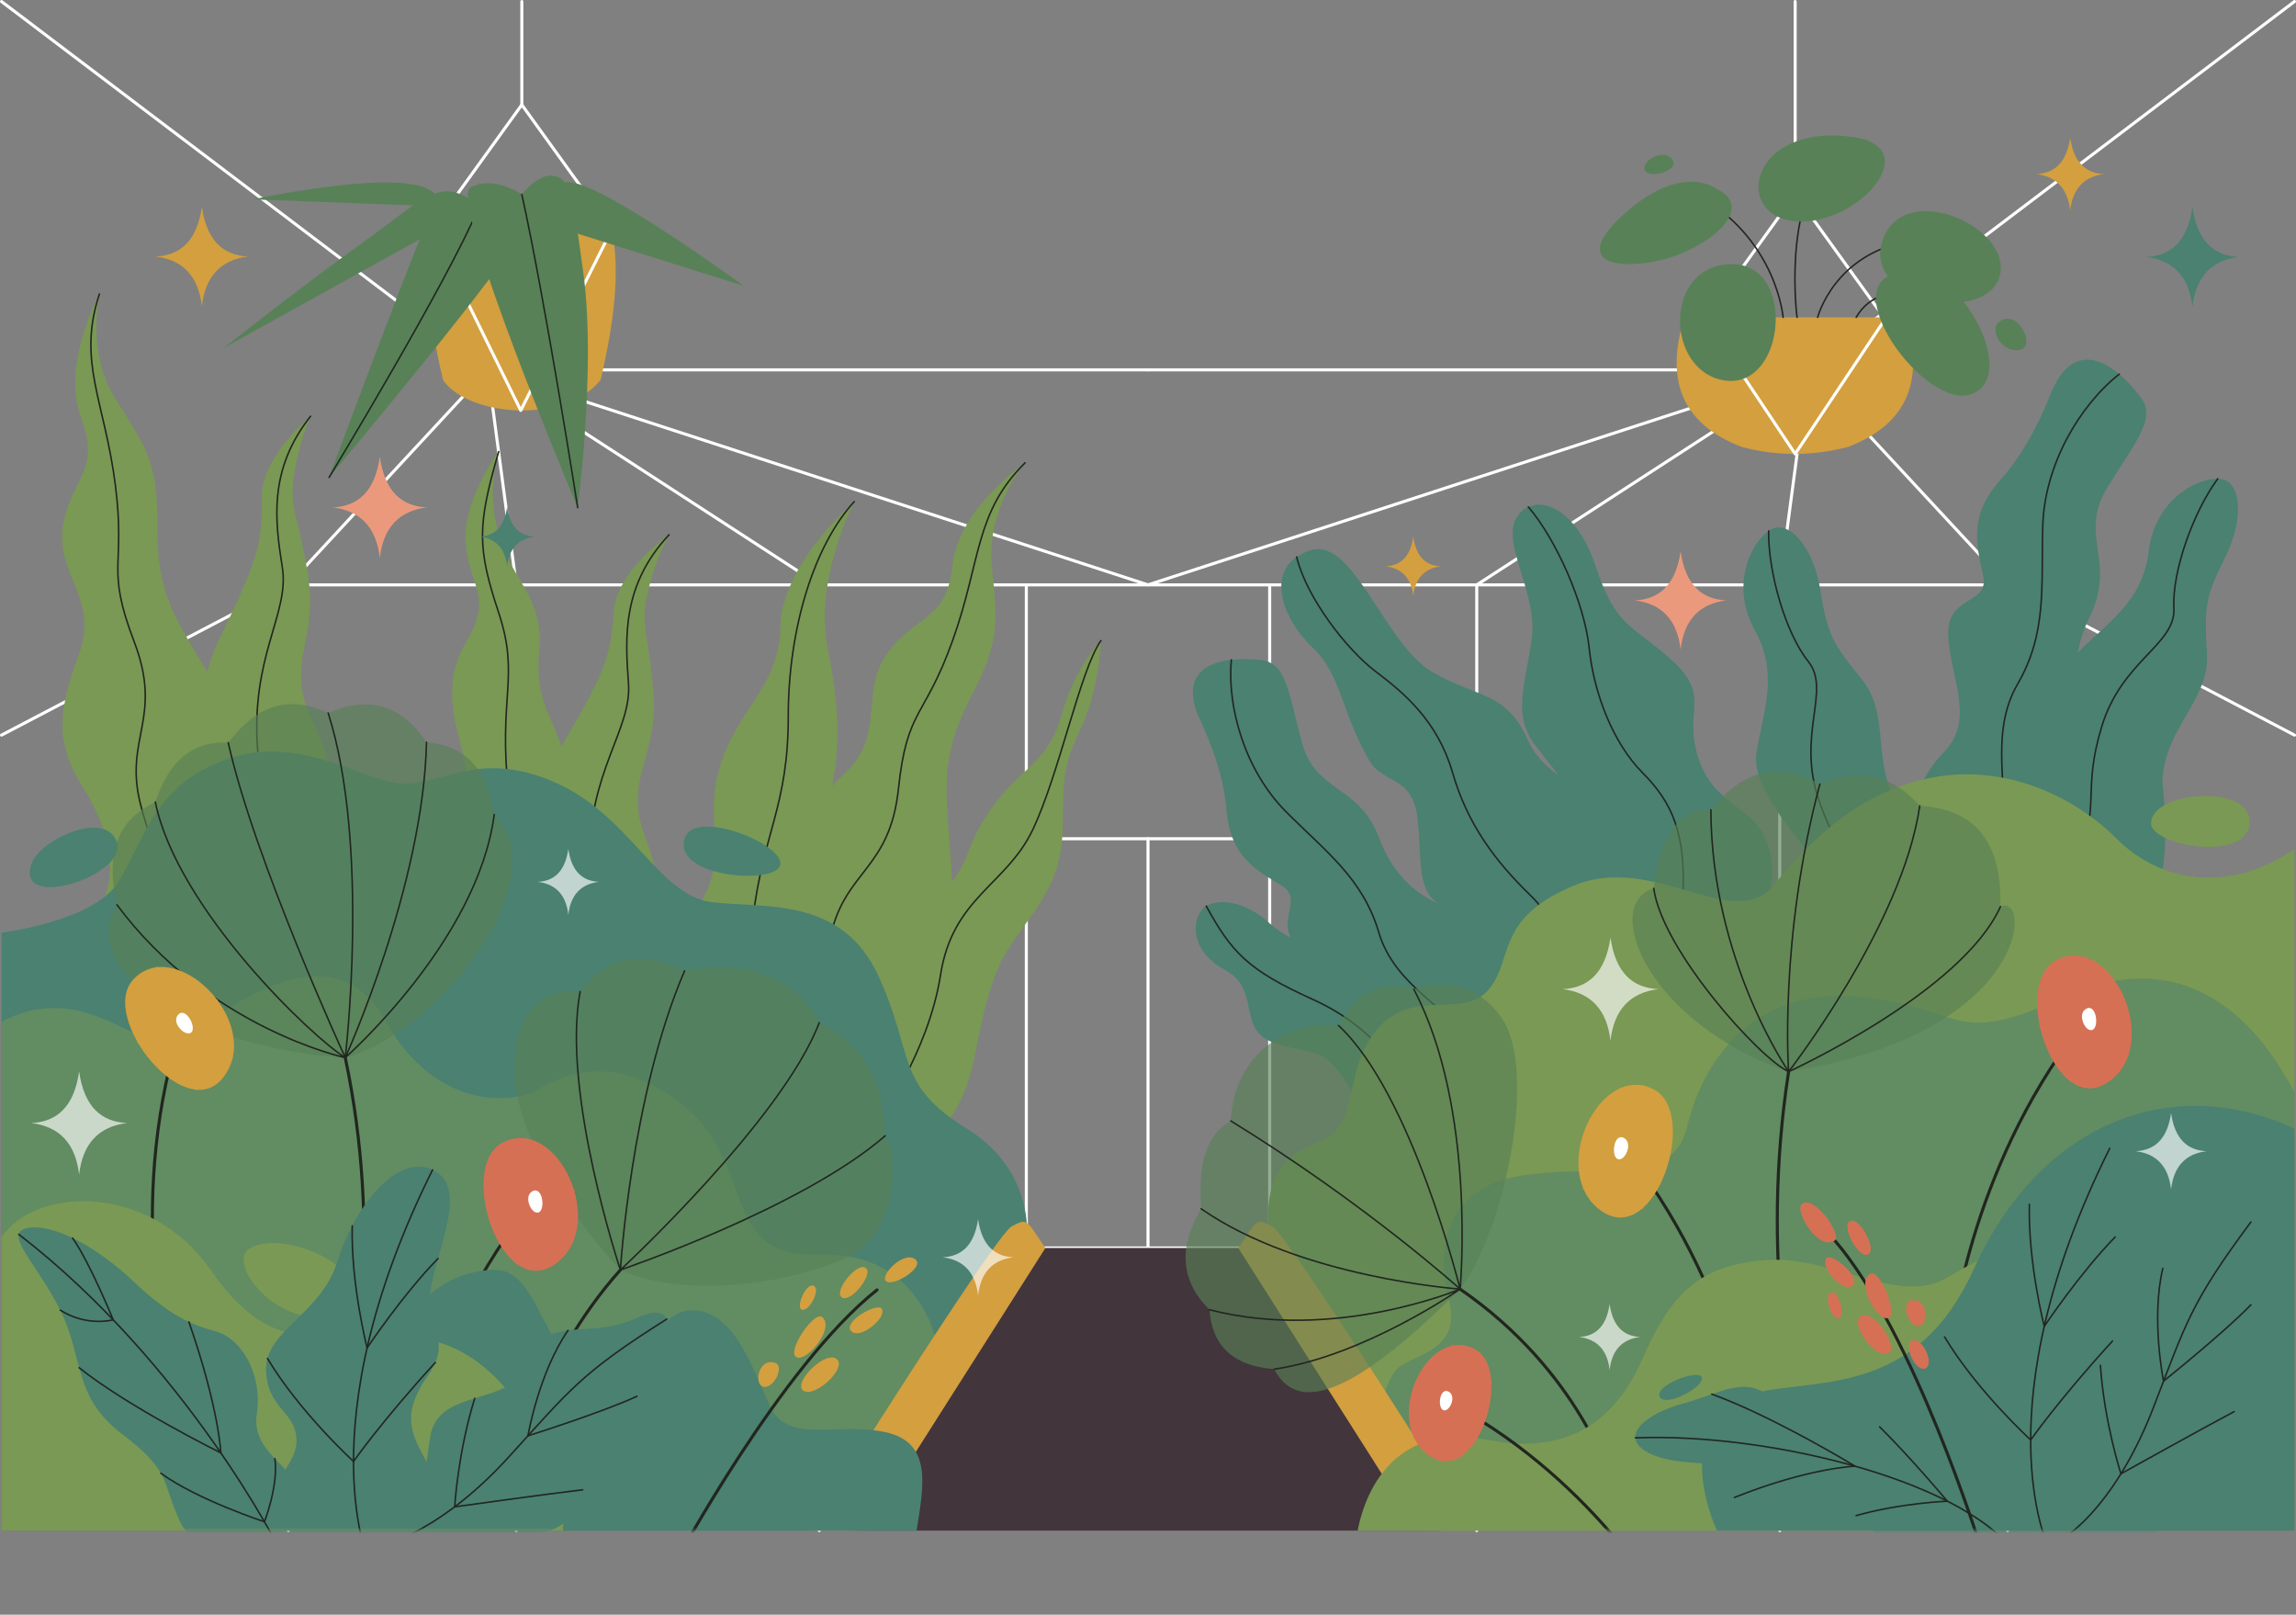 <svg width="751" height="528" viewBox="0 0 751 528" fill="none" xmlns="http://www.w3.org/2000/svg">
<rect x="0" y="0" width="751" height="528" fill="#808080" stroke="none"/>
<path d="M0.5 0.5L159.54 120.94H375.5" stroke="white" stroke-miterlimit="10" stroke-linecap="round" stroke-linejoin="round"/>
<path d="M0.5 240.38L94.32 191.25V500.5" stroke="white" stroke-miterlimit="10" stroke-linecap="round" stroke-linejoin="round"/>
<path d="M375.5 191.25H94.32L159.54 120.94L375.5 191.25Z" stroke="white" stroke-miterlimit="10" stroke-linecap="round" stroke-linejoin="round"/>
<path d="M335.7 191.25V408.09H415.3V191.25" stroke="white" stroke-miterlimit="10" stroke-linecap="round" stroke-linejoin="round"/>
<path d="M168.86 500.5V191.25L159.54 120.94L267.97 191.25V500.5" stroke="white" stroke-miterlimit="10" stroke-linecap="round" stroke-linejoin="round"/>
<path d="M750.5 0.5L591.46 120.94H375.5" stroke="white" stroke-miterlimit="10" stroke-linecap="round" stroke-linejoin="round"/>
<path d="M750.5 240.38L656.68 191.25V500.5" stroke="white" stroke-miterlimit="10" stroke-linecap="round" stroke-linejoin="round"/>
<path d="M375.5 191.25H656.68L591.46 120.94L375.5 191.25Z" stroke="white" stroke-miterlimit="10" stroke-linecap="round" stroke-linejoin="round"/>
<path d="M582.14 500.5V191.25L591.46 120.94L483.03 191.25V500.5" stroke="white" stroke-miterlimit="10" stroke-linecap="round" stroke-linejoin="round"/>
<path d="M335.7 274.26H415.3" stroke="white" stroke-miterlimit="10" stroke-linecap="round" stroke-linejoin="round"/>
<path d="M375.5 274.26V408.09" stroke="white" stroke-miterlimit="10" stroke-linecap="round" stroke-linejoin="round"/>
<path d="M222.16 356.16C214.63 341.48 215.01 315.88 227.43 297.81C239.85 279.74 229.69 270.8 235.34 251.17C240.99 231.54 254.92 225.15 255.29 204.82C255.67 184.49 279.42 164.04 279.42 164.04C279.42 164.04 266.21 189.39 270.73 211.97C275.25 234.56 275.25 250.75 268.85 268.06C262.45 285.37 270.73 284.89 269.98 311.49C269.23 338.09 257.84 361.43 257.84 361.43L222.16 356.16Z" fill="#7A9954"/>
<path d="M279.41 164.04C266.48 178.13 257.83 205.01 257.83 234.37C257.83 263.73 249.64 272.21 246.25 300.44C242.86 328.68 243.43 341.95 243.43 341.95" stroke="#21261F" stroke-width="0.5" stroke-miterlimit="10" stroke-linecap="round" stroke-linejoin="round"/>
<path d="M207.82 324.9C216.48 309.46 218.74 293.65 211.21 274.26C203.68 254.87 215.16 248.1 213.75 227.39C212.34 206.68 209.27 205.37 211.79 194.07C214.31 182.78 218.83 174.87 218.83 174.87C218.83 174.87 201.61 186.73 200.76 200C199.91 213.27 197.94 218.64 190.03 233.04C182.12 247.44 172.24 257.89 175.91 285.84C179.58 313.79 173.09 330.45 173.09 330.45L207.82 324.9Z" fill="#7A9954"/>
<path d="M218.84 174.87C203.52 191.25 204.44 208.19 205.57 223.43C206.7 238.68 192.58 251.67 192.58 282.72" stroke="#21261F" stroke-width="0.5" stroke-miterlimit="10" stroke-linecap="round" stroke-linejoin="round"/>
<path d="M103.01 286.54C110.36 270.44 111.3 254.5 102.2 235.8C93.09 217.1 103.97 209.4 100.85 188.88C97.73 168.36 94.57 167.3 96.14 155.84C97.72 144.38 101.57 136.12 101.57 136.12C101.57 136.12 85.39 149.36 85.64 162.66C85.89 175.96 84.37 181.46 77.68 196.47C70.99 211.47 62.01 222.7 67.98 250.26C73.95 277.81 68.86 294.95 68.86 294.95L103.01 286.54Z" fill="#7A9954"/>
<path d="M101.57 136.12C87.66 153.71 89.98 170.51 92.36 185.62C94.75 200.72 81.75 214.83 84.32 245.79" stroke="#21261F" stroke-width="0.5" stroke-miterlimit="10" stroke-linecap="round" stroke-linejoin="round"/>
<path d="M189.31 302.4C179.21 287.15 188.81 266.26 185.42 250.45C182.03 234.64 174.69 231.25 176.38 213.18C178.07 195.11 167.34 190.03 163.11 174.78C158.87 159.53 163.11 147.67 163.11 147.67C163.11 147.67 150.97 163.76 152.38 178.16C153.79 192.56 161.47 195.1 152.27 210.35C143.07 225.6 151.03 241.69 152.27 250.44C153.51 259.19 140.24 272.28 144.38 293.36C148.52 314.44 158.31 329.22 158.31 329.22L189.31 302.4Z" fill="#7A9954"/>
<path d="M163.12 147.67C156.06 171.95 156.06 179.11 163.12 200.38C170.18 221.65 162.73 227.86 166.45 260.05" stroke="#21261F" stroke-width="0.5" stroke-miterlimit="10" stroke-linecap="round" stroke-linejoin="round"/>
<path d="M243.81 330.45C253.22 325.27 259.25 312.1 257.36 292.9C255.48 273.7 263.38 265.14 276.56 252.66C289.74 240.19 281.08 226.64 290.11 213.84C299.15 201.04 309.69 203.3 311.57 184.85C313.45 166.4 335.29 151.34 335.29 151.34C335.29 151.34 322.87 166.02 324.37 184.09C325.88 202.16 327.88 208.18 317.84 227.38C307.8 246.58 309.31 256.37 310.44 274.25C311.57 292.13 314.58 301.17 299.15 318.86C283.71 336.55 288.99 349.73 284.47 370.06C279.95 390.39 256.23 396.79 256.23 396.79L243.81 330.45Z" fill="#7A9954"/>
<path d="M335.29 151.34C318.74 167.71 320.94 183.34 311.64 209.32C302.35 235.3 296.7 231.34 293.88 257.88C291.06 284.42 276.62 284.42 271.7 305.88C266.78 327.34 270.69 336.86 261.65 345.87" stroke="#21261F" stroke-width="0.5" stroke-miterlimit="10" stroke-linecap="round" stroke-linejoin="round"/>
<path d="M32.16 297.26C38.2 288.38 37.6 273.9 27.22 257.64C16.84 241.38 20 230.16 26.1 213.07C32.19 195.98 18.33 187.83 20.58 172.32C22.83 156.81 33.25 154.05 26.57 136.75C19.89 119.45 32.52 96.13 32.52 96.13C32.52 96.13 28.1 114.85 37.64 130.27C47.17 145.69 51.69 150.16 51.45 171.82C51.21 193.48 56.99 201.53 66.1 216.95C75.21 232.38 81.99 239.07 76.26 261.83C70.52 284.6 81.19 293.95 86.38 314.12C91.57 334.29 73.33 350.74 73.33 350.74L32.16 297.26Z" fill="#7A9954"/>
<path d="M32.52 96.14C25.19 118.23 34.23 131.17 37.72 158.54C41.21 185.91 34.39 184.94 43.9 209.88C53.41 234.82 40.55 241.36 45.89 262.72C51.23 284.08 59.04 290.79 55.06 302.92" stroke="#21261F" stroke-width="0.5" stroke-miterlimit="10" stroke-linecap="round" stroke-linejoin="round"/>
<path d="M295.59 380.41C303.5 376.65 312.28 366.1 316.3 354.81C320.32 343.52 321.19 323.19 330.23 309.63C339.27 296.08 347.17 288.92 347.55 271.23C347.93 253.54 347.55 250.9 353.57 238.1C359.59 225.3 360.12 209.49 360.12 209.49C360.12 209.49 351.69 217.77 347.17 233.96C342.65 250.15 333.32 250.89 323.45 265.58C313.58 280.27 320.06 280.26 302.37 299.09C284.68 317.91 295.75 328.45 274.17 349.54C252.59 370.63 295.59 380.41 295.59 380.41Z" fill="#7A9954"/>
<path d="M360.11 209.49C353.38 218.87 346.41 253.35 337.75 271.42C329.09 289.49 311.59 293.44 307.63 318.86C303.68 344.27 286.92 367.24 286.92 367.24" stroke="#21261F" stroke-width="0.5" stroke-miterlimit="10" stroke-linecap="round" stroke-linejoin="round"/>
<path d="M412.25 215.81C394.45 214.06 385.71 220.61 392.49 235.29C399.27 249.97 400.7 259.13 401.24 265.3C402.55 280.09 410.7 284.42 419.1 289.5C427.5 294.58 415.07 302 425.8 310.71C436.53 319.42 450.08 322.25 450.65 336.37C451.21 350.49 459.97 362.35 471.5 363.48C483.03 364.61 500.9 349.36 497.52 336.37C494.13 323.38 485.14 300.51 478.32 298.39C471.5 296.27 457.99 292.32 451.21 274.25C444.43 256.18 430.32 259.57 425.8 242.63C421.28 225.7 420.73 216.65 412.25 215.81Z" fill="#4A8171"/>
<path d="M402.75 215.76C401.33 231.53 407.35 252.02 420.53 265.31C433.71 278.59 445.75 287.14 451.02 304.99C456.29 322.84 475.48 330.54 479.26 339.58" stroke="#21261F" stroke-width="0.5" stroke-miterlimit="10" stroke-linecap="round" stroke-linejoin="round"/>
<path d="M700 129.64C688.46 114.78 677.14 112.84 670.83 128.63C664.51 144.42 658.55 152.14 654.23 157.02C643.88 168.72 646.47 178.07 648.66 188.16C650.85 198.25 636.2 194.12 637.3 208.62C638.4 223.12 646.04 235.51 635.67 246.15C625.29 256.79 622.57 272.05 630.04 281.68C637.52 291.31 662.09 293.94 669.56 281.96C677.03 269.98 688 246.57 684.69 239.83C681.38 233.09 674.63 219.91 683.53 201.67C692.44 183.43 679.64 175.09 689.31 159.39C698.98 143.69 705.5 136.72 700 129.64Z" fill="#4A8171"/>
<path d="M693.18 122.35C680.1 132.67 668.81 152.08 668.18 171.75C667.56 191.42 669.74 206.8 659.91 223.74C650.08 240.68 658.08 260.9 653.9 270.32" stroke="#21261F" stroke-width="0.5" stroke-miterlimit="10" stroke-linecap="round" stroke-linejoin="round"/>
<path d="M464.2 339.2C457.42 329.79 460.44 321.51 447.26 316.24C434.08 310.97 423.25 309.09 415.3 301.93C407.35 294.78 399.07 293.65 394.55 296.28C390.03 298.92 388.15 310.42 400.57 317.09C412.99 323.76 403.96 336.75 417.13 341.17C430.31 345.59 432.19 341.08 441.22 355.38C450.26 369.69 467.57 358.39 467.57 357.26C467.59 356.14 464.2 339.2 464.2 339.2Z" fill="#4A8171"/>
<path d="M457.42 351.06C457.42 351.06 450.64 336.38 429.35 326.78C408.05 317.18 402.83 311.34 394.55 296.29" stroke="#21261F" stroke-width="0.5" stroke-miterlimit="10" stroke-linecap="round" stroke-linejoin="round"/>
<path d="M428.62 179.95C412.6 185.17 419.58 202.54 429.18 211.57C438.78 220.61 438.78 233.03 447.82 248.6C452.51 256.68 461.94 253.36 463.63 267.48C465.32 281.6 462.98 291.2 471.5 296.28C480.01 301.36 475.32 310.4 483.03 330.44C490.74 350.49 509.94 351.05 509.94 351.05L543.26 324.51C543.26 324.51 552.86 298.53 541 278.77C529.14 259.01 507.12 258.44 499.78 242.06C492.44 225.68 483.4 228.6 468.16 219.52C452.91 210.45 442.55 175.42 428.62 179.95Z" fill="#4A8171"/>
<path d="M424.12 182.11C427.31 195.39 440.49 212.42 449.9 219.53C459.31 226.64 470.23 235.77 475.12 252.66C480.01 269.55 489.05 281.6 500.72 292.9C512.39 304.19 516.09 326.03 516.09 326.03" stroke="#21261F" stroke-width="0.5" stroke-miterlimit="10" stroke-linecap="round" stroke-linejoin="round"/>
<path d="M573.27 322.26C570.45 305.32 582.87 293.46 578.92 278.21C574.97 262.96 561.41 264.74 555.77 248.61C550.12 232.47 560.29 227.96 546.73 215.81C533.18 203.67 528.66 205.36 521.88 185.03C515.1 164.7 501.38 160.75 496.1 169.22C490.82 177.69 503.24 194.07 500.98 209.31C498.72 224.56 494.77 233.92 502.11 243.64C509.45 253.36 519.62 263.52 517.92 277.64C516.23 291.76 523.57 295.62 531.47 304.98C539.38 314.34 534.52 323.94 537.23 333.54C539.94 343.14 560.83 347.45 560.83 347.45L576.05 334.67L573.27 322.26Z" fill="#4A8171"/>
<path d="M499.91 165.78C508.89 176.19 518.31 197.27 519.81 211.96C521.32 226.64 527.57 242.92 537.24 252.67C546.91 262.41 551.83 272.61 550.31 294.99C548.79 317.37 561.59 330.45 561.59 330.45" stroke="#21261F" stroke-width="0.5" stroke-miterlimit="10" stroke-linecap="round" stroke-linejoin="round"/>
<path d="M621.42 264.52C611.82 249.84 618.6 234.03 609 222.17C599.4 210.31 597.71 207.49 595.45 193.09C593.19 178.69 584.72 169.09 578.51 173.61C572.3 178.13 566.09 191.68 573.99 206.08C581.9 220.48 576.81 232.34 574.55 245.89C572.29 259.44 592.29 277.51 595.84 285.42C599.4 293.33 590.93 313.45 598.27 323.15C605.61 332.85 629.89 295.02 629.89 295.02L621.42 264.52Z" fill="#4A8171"/>
<path d="M578.5 173.6C578.31 186.96 583.96 206.92 591.49 216.33C599.02 225.74 587.62 240.05 594.88 261.51C602.14 282.97 609.94 282.59 614.46 303.3" stroke="#21261F" stroke-width="0.5" stroke-miterlimit="10" stroke-linecap="round" stroke-linejoin="round"/>
<path d="M707.29 255.43C708.05 237.9 722.77 229.01 721.88 213.77C720.99 198.54 721.26 195.26 727.82 182.24C734.38 169.22 733.09 156.48 725.41 156.53C717.73 156.58 704.78 163.97 702.81 180.28C700.84 196.59 689.8 203.26 680.06 212.96C670.32 222.66 676.04 248.99 674.32 257.49C672.6 265.99 653.99 277.4 654.3 289.56C654.61 301.72 699.67 301.05 699.67 301.05C705.17 294.28 710.47 286.93 707.29 255.43Z" fill="#4A8171"/>
<path d="M725.41 156.54C717.47 167.29 710.43 186.79 711.06 198.83C711.69 210.87 694.09 215.85 687.48 237.51C680.87 259.18 687.43 263.42 679.03 282.88" stroke="#21261F" stroke-width="0.5" stroke-miterlimit="10" stroke-linecap="round" stroke-linejoin="round"/>
<path d="M415.3 408.09C412.81 385.5 418.46 378.8 432.01 373.12C445.56 367.44 438.68 350.03 450.65 336.38C462.61 322.72 478.42 333.56 486.84 323.67C495.26 313.79 488.83 300.3 514.92 289.54C541 278.78 567.21 305.38 580.08 289.54C592.95 273.7 609.41 258.16 633.05 254.07C656.68 249.98 678.79 260.71 692.34 274.26C705.89 287.81 727.9 292.94 750.5 277.67V500.5H471.5L415.3 408.09Z" fill="#7A9954"/>
<path d="M703.59 269.18C703.49 276.53 734.88 282.17 735.82 269.18C736.77 256.19 703.73 258.45 703.59 269.18Z" fill="#7A9954"/>
<path opacity="0.5" d="M750.5 357.27C736.39 330.16 712.23 309.18 675.18 326.02C638.13 342.87 643.79 329.78 608.53 326.02C573.27 322.26 556.81 347.48 551.91 368.18C547.02 388.89 524.14 380.23 497.93 384.37C471.72 388.51 469.84 409.22 473.98 425.41C478.12 441.6 462.69 442.73 457.42 447.25C452.15 451.77 450.78 466.45 450.78 466.45L471.49 500.51H750.49V357.27H750.5Z" fill="#4A8171"/>
<path d="M335.7 408.09C335.7 408.09 340.11 383.81 316.32 369.13C292.53 354.45 299.34 345.21 287.28 319.05C275.22 292.89 249.72 297.11 232.67 294.98C215.62 292.85 206.16 267.04 182.43 256.25C158.7 245.46 146.84 255.18 133.85 256.25C120.86 257.32 99.97 239.47 74.56 248.11C49.15 256.75 46.32 277.71 37.85 289.54C29.38 301.37 0.5 304.99 0.5 304.99V500.5H279.5L335.7 408.09Z" fill="#4A8171"/>
<path d="M10.19 282.73C5.24 298.22 41.86 286.12 38.25 275.39C34.65 264.66 12.84 274.45 10.19 282.73Z" fill="#4A8171"/>
<path d="M223.92 274.26C220.04 286.95 254.13 289.51 255.26 282.73C256.39 275.95 227.03 264.1 223.92 274.26Z" fill="#4A8171"/>
<path opacity="0.5" d="M307.6 454.3C309.47 438.03 300.44 409.01 267.97 410.25C235.5 411.49 247.36 381.99 224.77 362.58C202.18 343.16 183.55 351.63 176.21 356.15C168.87 360.67 142.89 364.06 125.95 333.56C109.01 303.07 74 329.23 61.57 339.58C49.15 349.93 30.35 318.31 0.5 334.12V500.5H279.5L307.6 454.3Z" fill="#7A9954"/>
<path d="M533.45 378.31C569.93 425.61 575.31 480.5 575.31 480.5" stroke="#21261F" stroke-miterlimit="10" stroke-linecap="round" stroke-linejoin="round"/>
<path d="M540.7 356.09C556.07 363.61 541.57 408.31 523.84 396.01C506.12 383.71 522.75 347.3 540.7 356.09Z" fill="#D39F3F"/>
<g opacity="0.61">
<path d="M537.25 354.93C536.46 363.23 534.13 370.4 530.24 376.43L520.11 365.68" stroke="#D39F3F" stroke-width="0.5" stroke-miterlimit="10" stroke-linecap="round" stroke-linejoin="round"/>
<path d="M517.88 388.63L530.24 376.44C534.37 383.12 537.03 389.42 537.25 395.13" stroke="#D39F3F" stroke-width="0.5" stroke-miterlimit="10" stroke-linecap="round" stroke-linejoin="round"/>
<path d="M546.93 371.85C541.91 375.55 536.27 376.77 530.24 376.43" stroke="#D39F3F" stroke-width="0.5" stroke-miterlimit="10" stroke-linecap="round" stroke-linejoin="round"/>
</g>
<path d="M531.09 372.07C534.37 373.66 531.49 379.88 529.18 379.04C526.88 378.19 527.81 370.47 531.09 372.07Z" fill="white"/>
<path d="M680.1 336.06C643.62 383.36 638.24 438.26 638.24 438.26" stroke="#21261F" stroke-miterlimit="10" stroke-linecap="round" stroke-linejoin="round"/>
<path d="M672.85 313.84C657.48 321.36 671.98 366.06 689.71 353.76C707.44 341.46 690.8 305.06 672.85 313.84Z" fill="#D67055"/>
<g opacity="0.7">
<path d="M667.34 336.06C673.23 336.58 678.4 336.04 683.31 333.23C677.96 327.82 674.71 321.22 672.85 313.83" stroke="#D67055" stroke-width="0.5" stroke-miterlimit="10" stroke-linecap="round" stroke-linejoin="round"/>
<path d="M694.23 324.95L683.32 333.24C684.73 339.25 688.59 344.47 694.23 349.12" stroke="#D67055" stroke-width="0.5" stroke-miterlimit="10" stroke-linecap="round" stroke-linejoin="round"/>
<path d="M679.01 354.73C679.03 347.56 680.47 340.4 683.32 333.23" stroke="#D67055" stroke-width="0.5" stroke-miterlimit="10" stroke-linecap="round" stroke-linejoin="round"/>
</g>
<path d="M682.47 329.82C679.19 331.41 682.07 337.63 684.38 336.79C686.68 335.95 685.74 328.23 682.47 329.82Z" fill="white"/>
<path d="M415.3 408.09H375.5H335.7L279.5 500.5H375.5H471.5L415.3 408.09Z" fill="#42353B"/>
<path d="M341.94 408.09C335.81 399.39 336.49 397.93 330.89 401.03C325.28 404.14 264.86 500.49 264.86 500.49H283.21L341.94 408.09Z" fill="#D39F3F"/>
<path d="M405.03 408.09C411.16 399.39 410.48 397.93 416.08 401.03C421.69 404.14 482.11 500.49 482.11 500.49H463.76L405.03 408.09Z" fill="#D39F3F"/>
<path d="M585.04 350.43C575.44 412.4 587.53 460.26 587.53 460.26" stroke="#21261F" stroke-miterlimit="10" stroke-linecap="round" stroke-linejoin="round"/>
<path opacity="0.64" d="M585.04 350.43C664.61 337.96 664.48 291.55 654.33 296.46C654.85 275.45 646.06 264.46 627.93 263.52C619.83 254.36 609.61 250.35 595.27 256.41C582.62 249.07 570.67 251.07 559.6 264.8C548.88 264.43 542.97 273.62 540.91 290.47C523.43 295.9 539.2 334.87 585.04 350.43Z" fill="#588157"/>
<path d="M540.92 290.47C543.65 310.76 575.72 346.3 585.05 350.42C585.05 350.42 559.77 314.09 559.61 264.8" stroke="#21261F" stroke-width="0.5" stroke-miterlimit="10" stroke-linecap="round" stroke-linejoin="round"/>
<path d="M595.27 256.41C581.85 306.56 585.04 350.43 585.04 350.43C585.04 350.43 622.32 302.46 627.93 263.52" stroke="#21261F" stroke-width="0.5" stroke-miterlimit="10" stroke-linecap="round" stroke-linejoin="round"/>
<path d="M654.33 296.46C641.66 324.63 585.04 350.43 585.04 350.43" stroke="#21261F" stroke-width="0.5" stroke-miterlimit="10" stroke-linecap="round" stroke-linejoin="round"/>
<path d="M477.59 421.54C516.82 448.55 527.05 484.39 527.05 484.39" stroke="#21261F" stroke-miterlimit="10" stroke-linecap="round" stroke-linejoin="round"/>
<path opacity="0.64" d="M477.59 421.54C492.2 402.45 502.69 351.05 491.67 333.67C480.65 316.29 462.44 323.48 462.44 323.48C450.01 320.07 442.76 325.71 437.79 335.32C422.11 333.31 403.54 344.19 402.57 366.53C394.51 370.95 391.74 381.02 392.88 395.28C385.65 407.43 385.76 418.53 395.58 428.25C396.43 439.22 402.32 446.56 416.77 447.71C423.74 461.02 439.82 459.23 477.59 421.54Z" fill="#588157"/>
<path d="M462.44 323.48C483.08 362.58 477.59 421.54 477.59 421.54C477.59 421.54 461.8 357.53 437.79 335.32" stroke="#21261F" stroke-width="0.5" stroke-miterlimit="10" stroke-linecap="round" stroke-linejoin="round"/>
<path d="M402.57 366.53C446.82 393.73 477.59 421.53 477.59 421.53C477.59 421.53 425.38 417.92 392.88 395.27" stroke="#21261F" stroke-width="0.5" stroke-miterlimit="10" stroke-linecap="round" stroke-linejoin="round"/>
<path d="M416.77 447.72C446.26 443.42 477.58 421.54 477.58 421.54C477.58 421.54 436.44 438.93 395.57 428.26" stroke="#21261F" stroke-width="0.5" stroke-miterlimit="10" stroke-linecap="round" stroke-linejoin="round"/>
<path d="M112.93 345.85C125.18 403.7 115.34 448.92 115.34 448.92" stroke="#21261F" stroke-miterlimit="10" stroke-linecap="round" stroke-linejoin="round"/>
<path opacity="0.64" d="M112.93 345.85C142.5 338.25 183 287.45 161.65 266.37C159.48 251.09 151.75 243.69 139.5 242.7C131.27 230.26 120.43 227.5 107.33 233.13C92.36 226.27 82.68 232.5 74.65 242.85C63.48 242.2 55.38 248.32 50.81 262.27C39.27 267.59 34.1 278.02 38.27 295.89C38.27 295.89 26.6 310.64 51.42 327.55C76.23 344.45 112.93 345.85 112.93 345.85Z" fill="#588157"/>
<path d="M161.65 266.37C156.27 307.78 112.93 345.85 112.93 345.85C112.93 345.85 138.53 289.54 139.5 242.7" stroke="#21261F" stroke-width="0.5" stroke-miterlimit="10" stroke-linecap="round" stroke-linejoin="round"/>
<path d="M107.33 233.12C121.19 276.52 112.93 345.84 112.93 345.84C112.93 345.84 83.23 281.33 74.65 242.84" stroke="#21261F" stroke-width="0.5" stroke-miterlimit="10" stroke-linecap="round" stroke-linejoin="round"/>
<path d="M38.26 295.88C68.32 336.33 112.93 345.84 112.93 345.84C102.44 339.48 58 297.4 50.8 262.26" stroke="#21261F" stroke-width="0.5" stroke-miterlimit="10" stroke-linecap="round" stroke-linejoin="round"/>
<path d="M202.93 415.26C175.68 445.75 168.86 480.94 168.86 480.94" stroke="#21261F" stroke-miterlimit="10" stroke-linecap="round" stroke-linejoin="round"/>
<path opacity="0.64" d="M202.93 415.26C228.16 426.45 266.93 417.2 279.5 409.87C292.9 402.06 294.3 377.27 289.55 371.39C288.95 355.78 284.18 342.24 267.97 334.4C259.64 318.82 244.36 314.11 223.92 317.46C211.11 311.12 199.44 311.71 189.76 324.24C189.76 324.24 167.67 320.57 168.27 350.22C168.86 379.86 202.93 415.26 202.93 415.26Z" fill="#588157"/>
<path d="M289.55 371.39C262.32 395.11 202.93 415.26 202.93 415.26C202.93 415.26 255.89 366.26 267.97 334.4" stroke="#21261F" stroke-width="0.5" stroke-miterlimit="10" stroke-linecap="round" stroke-linejoin="round"/>
<path d="M223.92 317.46C206.41 358.12 202.93 415.26 202.93 415.26C202.93 415.26 183.55 357.27 189.76 324.24" stroke="#21261F" stroke-width="0.5" stroke-miterlimit="10" stroke-linecap="round" stroke-linejoin="round"/>
<path d="M58.31 338.46C41.03 395.64 55.52 448.86 55.52 448.86" stroke="#21261F" stroke-miterlimit="10" stroke-linecap="round" stroke-linejoin="round"/>
<path d="M43.63 320.26C31.94 332.76 61.39 369.38 73.58 351.58C85.77 333.78 57.28 305.67 43.63 320.26Z" fill="#D39F3F"/>
<g opacity="0.64">
<path d="M51.36 316.29C50.83 320.75 59.37 334.4 59.37 334.4L71.09 327.02" stroke="#D39F3F" stroke-width="0.5" stroke-miterlimit="10" stroke-linecap="round" stroke-linejoin="round"/>
<path d="M76.09 345.87L59.37 334.4C59.37 334.4 57.05 345.31 64.39 356.37" stroke="#D39F3F" stroke-width="0.5" stroke-miterlimit="10" stroke-linecap="round" stroke-linejoin="round"/>
<path d="M45.1 340.95C50.65 335.25 59.37 334.4 59.37 334.4" stroke="#D39F3F" stroke-width="0.5" stroke-miterlimit="10" stroke-linecap="round" stroke-linejoin="round"/>
</g>
<path d="M58.3 331.78C55.81 334.44 60.71 339.22 62.56 337.62C64.41 336.01 60.79 329.13 58.3 331.78Z" fill="white"/>
<path d="M171.88 395.73C135.4 443.03 130.02 497.92 130.02 497.92" stroke="#21261F" stroke-miterlimit="10" stroke-linecap="round" stroke-linejoin="round"/>
<path d="M164.64 373.51C149.27 381.03 163.77 425.73 181.5 413.43C199.22 401.13 182.58 364.72 164.64 373.51Z" fill="#D67055"/>
<g opacity="0.64">
<path d="M171.88 372.27C170.74 378.35 175.1 393.65 175.1 393.65L187.8 389.27" stroke="#D67055" stroke-width="0.5" stroke-miterlimit="10" stroke-linecap="round" stroke-linejoin="round"/>
<path d="M158.15 387.95C163.78 392.84 175.1 393.65 175.1 393.65L168.86 413.17" stroke="#D67055" stroke-width="0.5" stroke-miterlimit="10" stroke-linecap="round" stroke-linejoin="round"/>
<path d="M187.28 406.46L175.1 393.66" stroke="#D67055" stroke-width="0.5" stroke-miterlimit="10" stroke-linecap="round" stroke-linejoin="round"/>
</g>
<path d="M174.25 389.49C170.97 391.08 173.85 397.3 176.16 396.46C178.46 395.62 177.52 387.9 174.25 389.49Z" fill="white"/>
<path d="M299.81 500.5C302.11 486.02 305.12 471.72 289.69 468.33C274.25 464.94 257.78 472.35 252.04 460.18C246.3 448 240.37 428.85 226.82 428.45C213.27 428.05 212.14 450.64 194.82 448.38C177.5 446.12 176.94 415.28 162.07 415.26C147.2 415.25 128.94 425.96 126.31 454.3C123.67 482.64 132.51 500.5 132.51 500.5H299.81Z" fill="#4A8171"/>
<path d="M0.5 404.56C11.31 388.33 48.58 386.28 68.91 415.26C89.24 444.23 101.79 435.2 135.33 437.46C168.87 439.72 185.81 486.18 184.11 500.5H0.5V404.56Z" fill="#7A9954"/>
<path d="M81.9 408.09C72.67 413.18 94.13 437.83 111.07 428.42C128.01 419.01 94.89 400.93 81.9 408.09Z" fill="#7A9954"/>
<path d="M444.07 500.5C447.83 481.51 460.82 465.69 486.23 470.78C511.64 475.86 527.85 465.83 537.25 444.31C546.65 422.78 555.87 413.75 577.52 412.05C599.17 410.36 621.19 427.3 637 417.7C652.81 408.1 683.71 393.98 686.33 431.25C688.95 468.52 681.61 500.5 681.61 500.5H444.07Z" fill="#7A9954"/>
<path d="M750.5 369.13C712.11 351.06 668.06 365.39 645.47 415.26C622.88 465.13 580.01 446.19 564.46 460.18C548.91 474.17 561.61 500.5 561.61 500.5H750.51V369.13H750.5Z" fill="#4A8171"/>
<mask id="mask0_1998_5167" style="mask-type:luminance" maskUnits="userSpaceOnUse" x="0" y="296" width="751" height="205">
<path d="M750.5 296.28H0.5V500.5H750.5V296.28Z" fill="white"/>
</mask>
<g mask="url(#mask0_1998_5167)">
<path d="M91.6 506.89C91.6 506.89 65.05 510.85 58.91 497.63C52.76 484.42 56.29 481.34 39.99 468.99C23.69 456.63 27.52 444.05 19.71 428.42C11.9 412.79 0.63 403.15 9.04 401.56C17.45 399.97 32.02 407.96 43.44 418.83C54.86 429.7 62.07 433.08 70.57 435.37C79.07 437.66 85.92 449.51 84 462.25C82.09 474.99 95.8 478.8 98.16 488.43C100.52 498.06 91.6 506.89 91.6 506.89Z" fill="#4A8171"/>
<path d="M6.13 403.62C61.23 446.15 91.59 506.89 91.59 506.89" stroke="#21261F" stroke-width="0.5" stroke-miterlimit="10" stroke-linecap="round" stroke-linejoin="round"/>
<path d="M89.91 476.96C91.14 485.74 86.5 497.61 86.5 497.61C86.5 497.61 64.56 490.45 52.6 481.74" stroke="#21261F" stroke-width="0.5" stroke-miterlimit="10" stroke-linecap="round" stroke-linejoin="round"/>
<path d="M61.78 432.24C71.66 460.57 72.23 475.09 72.23 475.09C72.23 475.09 41.98 460.13 25.88 447.24" stroke="#21261F" stroke-width="0.5" stroke-miterlimit="10" stroke-linecap="round" stroke-linejoin="round"/>
<path d="M23.74 404.84C29.36 412.77 37.02 431.57 37.02 431.57C37.02 431.57 28.46 433.97 19.7 428.41" stroke="#21261F" stroke-width="0.5" stroke-miterlimit="10" stroke-linecap="round" stroke-linejoin="round"/>
<path d="M121.26 512.53C134.26 506.02 146.19 489.39 139.89 478.56C133.58 467.73 131.7 461.76 140 449.76C148.31 437.76 139 434.69 140.85 421.77C142.7 408.85 153.66 388.11 141.49 382.53C129.33 376.95 115.6 395.5 110.31 412.6C105.02 429.7 86.74 435.14 87.02 447.87C87.3 460.6 96.5 461.45 96.96 470.33C97.43 479.2 88.64 481.58 90.73 493.13C92.83 504.69 121.26 512.53 121.26 512.53Z" fill="#4A8171"/>
<path d="M141.49 382.53C99.52 466.83 121.26 512.53 121.26 512.53" stroke="#21261F" stroke-width="0.5" stroke-miterlimit="10" stroke-linecap="round" stroke-linejoin="round"/>
<path d="M115.21 400.84C114.76 420.09 120.08 440.77 120.08 440.77C120.08 440.77 131.69 423.36 143.29 411.52" stroke="#21261F" stroke-width="0.5" stroke-miterlimit="10" stroke-linecap="round" stroke-linejoin="round"/>
<path d="M142.39 445.54C124.62 465 115.64 477.89 115.64 477.89C115.64 477.89 98.09 461.88 87.48 444.22" stroke="#21261F" stroke-width="0.5" stroke-miterlimit="10" stroke-linecap="round" stroke-linejoin="round"/>
<path d="M117.94 506.08C125.55 513.34 144.87 519.01 152.29 514.85C159.71 510.69 163.15 502.91 171.08 502.19C179.01 501.47 187.91 499.83 190.61 487.16C193.32 474.48 191.03 470.15 200.85 465.33C210.66 460.51 207.15 452.35 213.87 444.25C220.6 436.15 221.11 425.11 208.57 430.86C196.03 436.61 187.54 432.78 179.08 437.02C170.62 441.27 172.96 450.5 163.71 454.4C154.46 458.3 142.7 458.54 140.79 469.52C138.88 480.5 139.31 490.72 131.49 492.62C120.89 495.21 117.94 506.08 117.94 506.08Z" fill="#4A8171"/>
<path d="M218.12 431.32C190.04 449.01 186.49 454.37 166.4 476.44C146.32 498.51 126.97 506.69 117.94 506.08" stroke="#21261F" stroke-width="0.5" stroke-miterlimit="10" stroke-linecap="round" stroke-linejoin="round"/>
<path d="M185.79 435.04C176.19 448.97 172.68 469.52 172.68 469.52C172.68 469.52 197.43 461.7 208.34 456.57" stroke="#21261F" stroke-width="0.5" stroke-miterlimit="10" stroke-linecap="round" stroke-linejoin="round"/>
<path d="M155.28 457.25C149.72 475.15 148.73 492.73 148.73 492.73C148.73 492.73 179.41 488.46 190.61 487.16" stroke="#21261F" stroke-width="0.5" stroke-miterlimit="10" stroke-linecap="round" stroke-linejoin="round"/>
<path d="M220.78 511.25C220.78 511.25 255.36 446.79 286.87 421.79" stroke="#21261F" stroke-miterlimit="10" stroke-linecap="round" stroke-linejoin="round"/>
<path d="M299.72 412.16C296.29 408.21 287.55 417 289.82 418.95C292.09 420.9 301.91 414.68 299.72 412.16Z" fill="#D39F3F"/>
<path d="M283.1 414.57C280.18 412.7 272.47 422.42 275.38 424.28C278.3 426.15 286.02 416.44 283.1 414.57Z" fill="#D39F3F"/>
<path d="M288.45 428C287.1 425.72 275.58 432.21 278.39 435.27C281.2 438.32 290.17 430.89 288.45 428Z" fill="#D39F3F"/>
<path d="M266.31 420.54C263.71 418.97 259.97 427.9 262.41 428.31C264.84 428.72 268.34 421.76 266.31 420.54Z" fill="#D39F3F"/>
<path d="M268.93 430.68C266.27 428.5 257.14 442.1 260.51 443.81C263.89 445.52 273.24 434.21 268.93 430.68Z" fill="#D39F3F"/>
<path d="M273.9 444.62C270.39 440.91 259.13 452.23 262.74 454.74C266.34 457.26 276.81 447.7 273.9 444.62Z" fill="#D39F3F"/>
<path d="M253.56 445.66C248.06 443.79 246.42 452.9 249.78 453.49C253.13 454.08 256.72 446.74 253.56 445.66Z" fill="#D39F3F"/>
<path d="M660.69 510.35C663.22 487.16 647.79 491.43 636.05 483.88C624.31 476.33 624.74 466.1 610.75 466.28C596.76 466.46 590.45 466.43 580.64 457.87C570.83 449.31 563.76 455.36 550.67 458.9C537.58 462.44 529.36 470.08 539.3 475.12C549.23 480.16 562.67 476.57 565.26 481.75C567.86 486.93 565.65 499.21 579.7 497.27C593.75 495.33 602.58 491.44 607.11 495.61C611.64 499.78 615.72 505.42 625.56 503.47C635.4 501.52 647.11 502.41 652.79 504.99C658.47 507.57 660.69 510.35 660.69 510.35Z" fill="#4A8171"/>
<path d="M534.92 470.17C580.27 468.43 646.45 485.33 660.69 510.34" stroke="#21261F" stroke-width="0.5" stroke-miterlimit="10" stroke-linecap="round" stroke-linejoin="round"/>
<path d="M559.92 455.88C580.11 463.2 606.79 479.45 606.79 479.45C606.79 479.45 591.75 479.91 567.33 489.66" stroke="#21261F" stroke-width="0.5" stroke-miterlimit="10" stroke-linecap="round" stroke-linejoin="round"/>
<path d="M614.81 466.57C624.65 476.27 636.96 490.89 636.96 490.89C636.96 490.89 621.53 491.5 607.12 495.6" stroke="#21261F" stroke-width="0.5" stroke-miterlimit="10" stroke-linecap="round" stroke-linejoin="round"/>
<path d="M669.84 505.49C682.84 498.98 694.77 482.35 688.47 471.52C682.16 460.69 680.28 454.72 688.58 442.72C696.89 430.72 687.58 427.65 689.43 414.73C691.28 401.81 702.24 381.07 690.07 375.49C677.91 369.91 664.18 388.46 658.89 405.56C653.6 422.66 635.32 428.1 635.6 440.83C635.88 453.56 645.08 454.41 645.54 463.29C646.01 472.16 637.22 474.54 639.31 486.09C641.41 497.65 669.84 505.49 669.84 505.49Z" fill="#4A8171"/>
<path d="M690.07 375.5C648.1 459.8 669.84 505.5 669.84 505.5" stroke="#21261F" stroke-width="0.5" stroke-miterlimit="10" stroke-linecap="round" stroke-linejoin="round"/>
<path d="M663.79 393.8C663.34 413.05 668.66 433.73 668.66 433.73C668.66 433.73 680.27 416.32 691.87 404.48" stroke="#21261F" stroke-width="0.5" stroke-miterlimit="10" stroke-linecap="round" stroke-linejoin="round"/>
<path d="M690.97 438.51C673.2 457.97 664.22 470.86 664.22 470.86C664.22 470.86 646.67 454.85 636.06 437.19" stroke="#21261F" stroke-width="0.5" stroke-miterlimit="10" stroke-linecap="round" stroke-linejoin="round"/>
<path d="M669.84 505.49C679.56 509.51 699.62 507.82 705.04 501.26C710.46 494.7 710.86 486.2 717.99 482.67C725.12 479.13 732.83 474.39 730.77 461.59C728.71 448.79 725.02 445.57 732.43 437.53C739.84 429.49 733.61 423.15 736.96 413.17C740.3 403.19 736.8 392.71 727.18 402.6C717.56 412.49 708.26 411.99 701.91 419C695.56 426.01 701.08 433.78 693.86 440.76C686.64 447.74 675.76 452.21 677.95 463.14C680.14 474.07 684.23 483.45 677.63 488.04C668.67 494.29 669.84 505.49 669.84 505.49Z" fill="#4A8171"/>
<path d="M736.25 399.59C716.46 426.23 715.08 432.51 704.33 460.35C693.58 488.18 678.49 502.81 669.85 505.5" stroke="#21261F" stroke-width="0.5" stroke-miterlimit="10" stroke-linecap="round" stroke-linejoin="round"/>
<path d="M707.44 414.74C703.52 431.2 707.67 451.63 707.67 451.63C707.67 451.63 727.93 435.39 736.24 426.67" stroke="#21261F" stroke-width="0.5" stroke-miterlimit="10" stroke-linecap="round" stroke-linejoin="round"/>
<path d="M687.02 446.47C688.3 465.17 693.73 481.92 693.73 481.92C693.73 481.92 720.79 466.86 730.77 461.59" stroke="#21261F" stroke-width="0.5" stroke-miterlimit="10" stroke-linecap="round" stroke-linejoin="round"/>
<path d="M542.83 456.67C544.51 460.47 557.29 453.67 556.7 450.53C556.12 447.39 541.15 452.88 542.83 456.67Z" fill="#4A8171"/>
<path d="M476.37 459.86C522.23 485.03 545.8 527.21 545.8 527.21" stroke="#21261F" stroke-miterlimit="10" stroke-linecap="round" stroke-linejoin="round"/>
<path d="M482.07 440.97C495.57 447.48 483.12 486.71 467.53 476.03C451.94 465.35 466.31 433.38 482.07 440.97Z" fill="#D67055"/>
<g opacity="0.62">
<path d="M475.05 439.82L473.02 457.8C477.81 457.34 482.73 455.33 487.78 451.62" stroke="#D67055" stroke-width="0.5" stroke-miterlimit="10" stroke-linecap="round" stroke-linejoin="round"/>
<path d="M478.25 475.99C479.11 471.09 477.37 465.02 473.01 457.8L462.47 470.05" stroke="#D67055" stroke-width="0.5" stroke-miterlimit="10" stroke-linecap="round" stroke-linejoin="round"/>
<path d="M462.47 453.7L473.01 457.8" stroke="#D67055" stroke-width="0.5" stroke-miterlimit="10" stroke-linecap="round" stroke-linejoin="round"/>
</g>
<path d="M473.74 455.02C476.62 456.4 474.13 461.86 472.11 461.13C470.09 460.41 470.86 453.64 473.74 455.02Z" fill="white"/>
<path d="M647.87 506.1C647.87 506.1 626.28 436.21 600.14 405.63" stroke="#21261F" stroke-miterlimit="10" stroke-linecap="round" stroke-linejoin="round"/>
<path d="M589.38 393.72C593.5 390.5 602.6 403.92 600.15 405.63C594.78 409.37 586.75 395.77 589.38 393.72Z" fill="#D67055"/>
<path d="M605.23 399.26C608.45 397.98 614.16 409 610.94 410.27C607.72 411.55 602.01 400.54 605.23 399.26Z" fill="#D67055"/>
<path d="M625.56 438.36C628.78 437.08 632.95 446.21 629.73 447.48C626.51 448.76 622.34 439.64 625.56 438.36Z" fill="#D67055"/>
<path d="M597.41 411.42C599.17 409.44 609.24 418.02 605.89 420.48C602.54 422.94 595.17 413.93 597.41 411.42Z" fill="#D67055"/>
<path d="M598.88 422.69C601.73 421.65 603.69 431.13 601.22 431.07C598.75 431.01 596.66 423.5 598.88 422.69Z" fill="#D67055"/>
<path d="M611.79 416.51C614.82 414.88 621.18 429.98 617.53 431.01C613.89 432.05 606.88 419.15 611.79 416.51Z" fill="#D67055"/>
<path d="M608.51 430.52C612.66 427.55 621.55 440.82 617.53 442.59C613.5 444.38 605.05 432.99 608.51 430.52Z" fill="#D67055"/>
<path d="M625.15 425.23C630.91 424.45 630.77 433.7 627.36 433.64C623.95 433.56 621.83 425.67 625.15 425.23Z" fill="#D67055"/>
</g>
<path d="M170.68 0.5V34.26L141.24 75.08" stroke="white" stroke-miterlimit="10" stroke-linecap="round" stroke-linejoin="round"/>
<path d="M200.11 75.08L170.68 34.26" stroke="white" stroke-miterlimit="10" stroke-linecap="round" stroke-linejoin="round"/>
<path d="M200.11 75.08H170.68H141.25C138.36 88.93 140.59 105.96 144.92 124.29C153.04 136.12 184.56 138.86 196.44 124.29C200.76 105.96 203 88.93 200.11 75.08Z" fill="#D39F3F"/>
<path d="M141.24 75.08L170.33 134.21L200.11 75.08" stroke="white" stroke-miterlimit="10" stroke-linecap="round" stroke-linejoin="round"/>
<path d="M143.22 67.46C146.33 51.37 82.8 65.2 82.8 65.2L143.22 67.46Z" fill="#588157"/>
<path d="M156.77 67.46C156.77 67.46 171.58 68.02 170.67 75.08C169.76 82.14 107.64 156.12 107.64 156.12C107.64 156.12 139.57 69.97 143.09 64.9C146.61 59.83 156.77 67.46 156.77 67.46Z" fill="#588157"/>
<path d="M156.77 67.46C146.04 92.87 107.64 156.12 107.64 156.12" stroke="#21261F" stroke-width="0.5" stroke-miterlimit="10" stroke-linecap="round" stroke-linejoin="round"/>
<path d="M174.84 71.98L243.17 93.44C243.17 93.44 199.12 61.2 186.98 59.67C174.84 58.14 174.84 71.98 174.84 71.98Z" fill="#588157"/>
<path d="M156.77 67.46C144.06 57.01 139.55 64.35 118.65 79.32C97.75 94.29 73.11 113.83 73.11 113.83L156.77 67.46Z" fill="#588157"/>
<path d="M170.68 63.56C170.68 63.56 161.58 57.29 153.96 61.24C146.33 65.2 188.96 166 188.96 166C188.96 166 194.89 120.99 190.94 90.33C186.99 59.67 185.29 57.89 180.49 57.45C175.69 57.01 170.68 63.56 170.68 63.56Z" fill="#588157"/>
<path d="M170.68 63.56C178.23 97.67 188.96 166 188.96 166" stroke="#21261F" stroke-width="0.5" stroke-miterlimit="10" stroke-linecap="round" stroke-linejoin="round"/>
<path d="M587.18 0.5V63.51L557.75 104.33" stroke="white" stroke-miterlimit="10" stroke-linecap="round" stroke-linejoin="round"/>
<path d="M616.61 104.33L587.18 63.51" stroke="white" stroke-miterlimit="10" stroke-linecap="round" stroke-linejoin="round"/>
<path d="M550.98 103.77H587.09H623.2C629.39 123.44 624.82 138.32 604.49 146.15C592.44 149.25 580.85 149.13 569.68 146.15C549.36 138.32 544.79 123.44 550.98 103.77Z" fill="#D39F3F"/>
<path d="M557.75 104.33L587.18 148.42L616.61 104.33" stroke="white" stroke-miterlimit="10" stroke-linecap="round" stroke-linejoin="round"/>
<path d="M607.14 103.77C611.61 95.98 619.31 95.54 623.98 95.29" stroke="#21261F" stroke-width="0.5" stroke-miterlimit="10" stroke-linecap="round" stroke-linejoin="round"/>
<path d="M624.56 78.82C599.89 83.02 594.53 103.77 594.53 103.77" stroke="#21261F" stroke-width="0.5" stroke-miterlimit="10" stroke-linecap="round" stroke-linejoin="round"/>
<path d="M598.29 51.41C583.06 67.96 587.8 103.77 587.8 103.77" stroke="#21261F" stroke-width="0.5" stroke-miterlimit="10" stroke-linecap="round" stroke-linejoin="round"/>
<path d="M556.88 64.72C581.31 79.43 583.23 103.77 583.23 103.77" stroke="#21261F" stroke-width="0.5" stroke-miterlimit="10" stroke-linecap="round" stroke-linejoin="round"/>
<path d="M565.99 92.48C574.31 92.48 578.38 103.77 578.38 103.77" stroke="#21261F" stroke-width="0.5" stroke-miterlimit="10" stroke-linecap="round" stroke-linejoin="round"/>
<path d="M615.54 79.46C621.55 57.99 658.09 73.83 654.15 90.02C650.21 106.22 610.02 99.19 615.54 79.46Z" fill="#588157"/>
<path opacity="0.49" d="M624.56 78.82C625.26 77.77 628.32 77.86 627.97 79.78C627.62 81.71 623.86 79.87 624.56 78.82Z" fill="#588157"/>
<path d="M605.82 44.76C630.48 48.03 607.5 74.22 587.09 72.34C566.68 70.46 572.2 40.29 605.82 44.76Z" fill="#588157"/>
<path opacity="0.49" d="M600.74 48.26C603.7 49.33 600.3 52.29 598.29 51.41C596.28 50.54 597.59 47.12 600.74 48.26Z" fill="#588157"/>
<path d="M566.44 86.38C587.72 86.27 584.03 127.15 564.33 124.44C544.62 121.72 543.86 86.49 566.44 86.38Z" fill="#588157"/>
<path opacity="0.49" d="M565.99 92.48C570.1 92.62 568.99 96.63 566.44 96.44C563.89 96.24 563.45 92.39 565.99 92.48Z" fill="#588157"/>
<path d="M625.77 88.85C643.91 89.68 660.21 124.6 644.18 129.07C628.15 133.54 596.07 87.5 625.77 88.85Z" fill="#588157"/>
<path opacity="0.49" d="M624.95 94.8C627.04 94.24 629.25 98.18 626.82 99.01C624.38 99.83 621.36 95.76 624.95 94.8Z" fill="#588157"/>
<path d="M654.45 104.82C660.27 101.37 666.24 113.58 660.46 114.45C654.68 115.33 650.02 107.45 654.45 104.82Z" fill="#588157"/>
<path d="M561.43 61.75C575.09 68.14 558.1 81.8 542.56 85.21C527.02 88.62 513.89 84.92 532.28 69.05C550.66 53.17 561.43 61.75 561.43 61.75Z" fill="#588157"/>
<path opacity="0.49" d="M556.88 64.72C558.89 66.21 554.87 67.87 553.38 66.73C551.89 65.6 554.87 63.23 556.88 64.72Z" fill="#588157"/>
<path d="M546.46 51.57C550.64 55.59 539.5 58.68 538.06 55.79C536.61 52.9 543.44 48.67 546.46 51.57Z" fill="#588157"/>
<path d="M549.71 180.24C548.14 191.36 542.7 195.97 534.74 196.33C543.62 197.41 548.61 202.77 549.71 212.42C550.81 202.77 555.8 197.41 564.68 196.33C556.72 195.97 551.28 191.36 549.71 180.24Z" fill="#EB997C"/>
<path d="M462.26 175.47C461.31 182.19 458.03 184.97 453.22 185.19C458.58 185.84 461.59 189.08 462.26 194.91C462.92 189.08 465.94 185.85 471.3 185.19C466.49 184.97 463.21 182.18 462.26 175.47Z" fill="#D39F3F"/>
<path d="M165.89 165.75C164.94 172.47 161.66 175.25 156.85 175.47C162.21 176.12 165.22 179.36 165.89 185.19C166.55 179.36 169.57 176.13 174.93 175.47C170.12 175.25 166.84 172.47 165.89 165.75Z" fill="#4A8171"/>
<path d="M66.03 67.59C64.44 78.85 58.94 83.52 50.88 83.88C59.87 84.97 64.91 90.4 66.03 100.17C67.14 90.4 72.19 84.98 81.18 83.88C73.12 83.51 67.62 78.84 66.03 67.59Z" fill="#D39F3F"/>
<path d="M717.13 67.74C715.54 79 710.04 83.67 701.98 84.03C710.97 85.12 716.02 90.55 717.13 100.32C718.24 90.55 723.29 85.13 732.28 84.03C724.22 83.66 718.72 78.99 717.13 67.74Z" fill="#4A8171"/>
<path d="M677.14 44.99C675.97 53.24 671.94 56.66 666.04 56.92C672.62 57.72 676.32 61.7 677.14 68.86C677.96 61.7 681.66 57.73 688.24 56.92C682.34 56.66 678.31 53.24 677.14 44.99Z" fill="#D39F3F"/>
<path d="M124.24 149.37C122.62 160.81 117.03 165.55 108.85 165.92C117.98 167.03 123.11 172.55 124.24 182.47C125.37 172.55 130.5 167.03 139.63 165.92C131.45 165.55 125.86 160.81 124.24 149.37Z" fill="#EB997C"/>
<path opacity="0.66" d="M319.92 398.64C318.7 407.27 314.48 410.85 308.31 411.13C315.2 411.97 319.07 416.13 319.92 423.62C320.77 416.13 324.64 411.97 331.53 411.13C325.36 410.85 321.14 407.27 319.92 398.64Z" fill="white"/>
<path opacity="0.66" d="M710.14 363.95C708.92 372.58 704.7 376.16 698.53 376.44C705.42 377.28 709.29 381.44 710.14 388.93C710.99 381.44 714.86 377.28 721.75 376.44C715.57 376.16 711.36 372.58 710.14 363.95Z" fill="white"/>
<path opacity="0.66" d="M185.89 277.58C184.84 285.03 181.2 288.12 175.87 288.36C181.82 289.08 185.16 292.68 185.89 299.14C186.63 292.68 189.97 289.08 195.91 288.36C190.59 288.12 186.95 285.03 185.89 277.58Z" fill="white"/>
<path opacity="0.66" d="M526.49 426.41C525.44 433.86 521.8 436.95 516.47 437.19C522.42 437.91 525.76 441.51 526.49 447.97C527.23 441.51 530.57 437.91 536.51 437.19C531.18 436.95 527.54 433.86 526.49 426.41Z" fill="white"/>
<path opacity="0.66" d="M25.88 350.36C24.23 362.02 18.53 366.86 10.19 367.23C19.5 368.36 24.73 373.99 25.88 384.1C27.03 373.99 32.26 368.36 41.57 367.23C33.23 366.86 27.53 362.02 25.88 350.36Z" fill="white"/>
<path opacity="0.66" d="M526.77 306.57C525.12 318.23 519.42 323.07 511.08 323.44C520.39 324.57 525.62 330.2 526.77 340.31C527.92 330.2 533.15 324.57 542.46 323.44C534.12 323.07 528.42 318.23 526.77 306.57Z" fill="white"/>
</svg>
